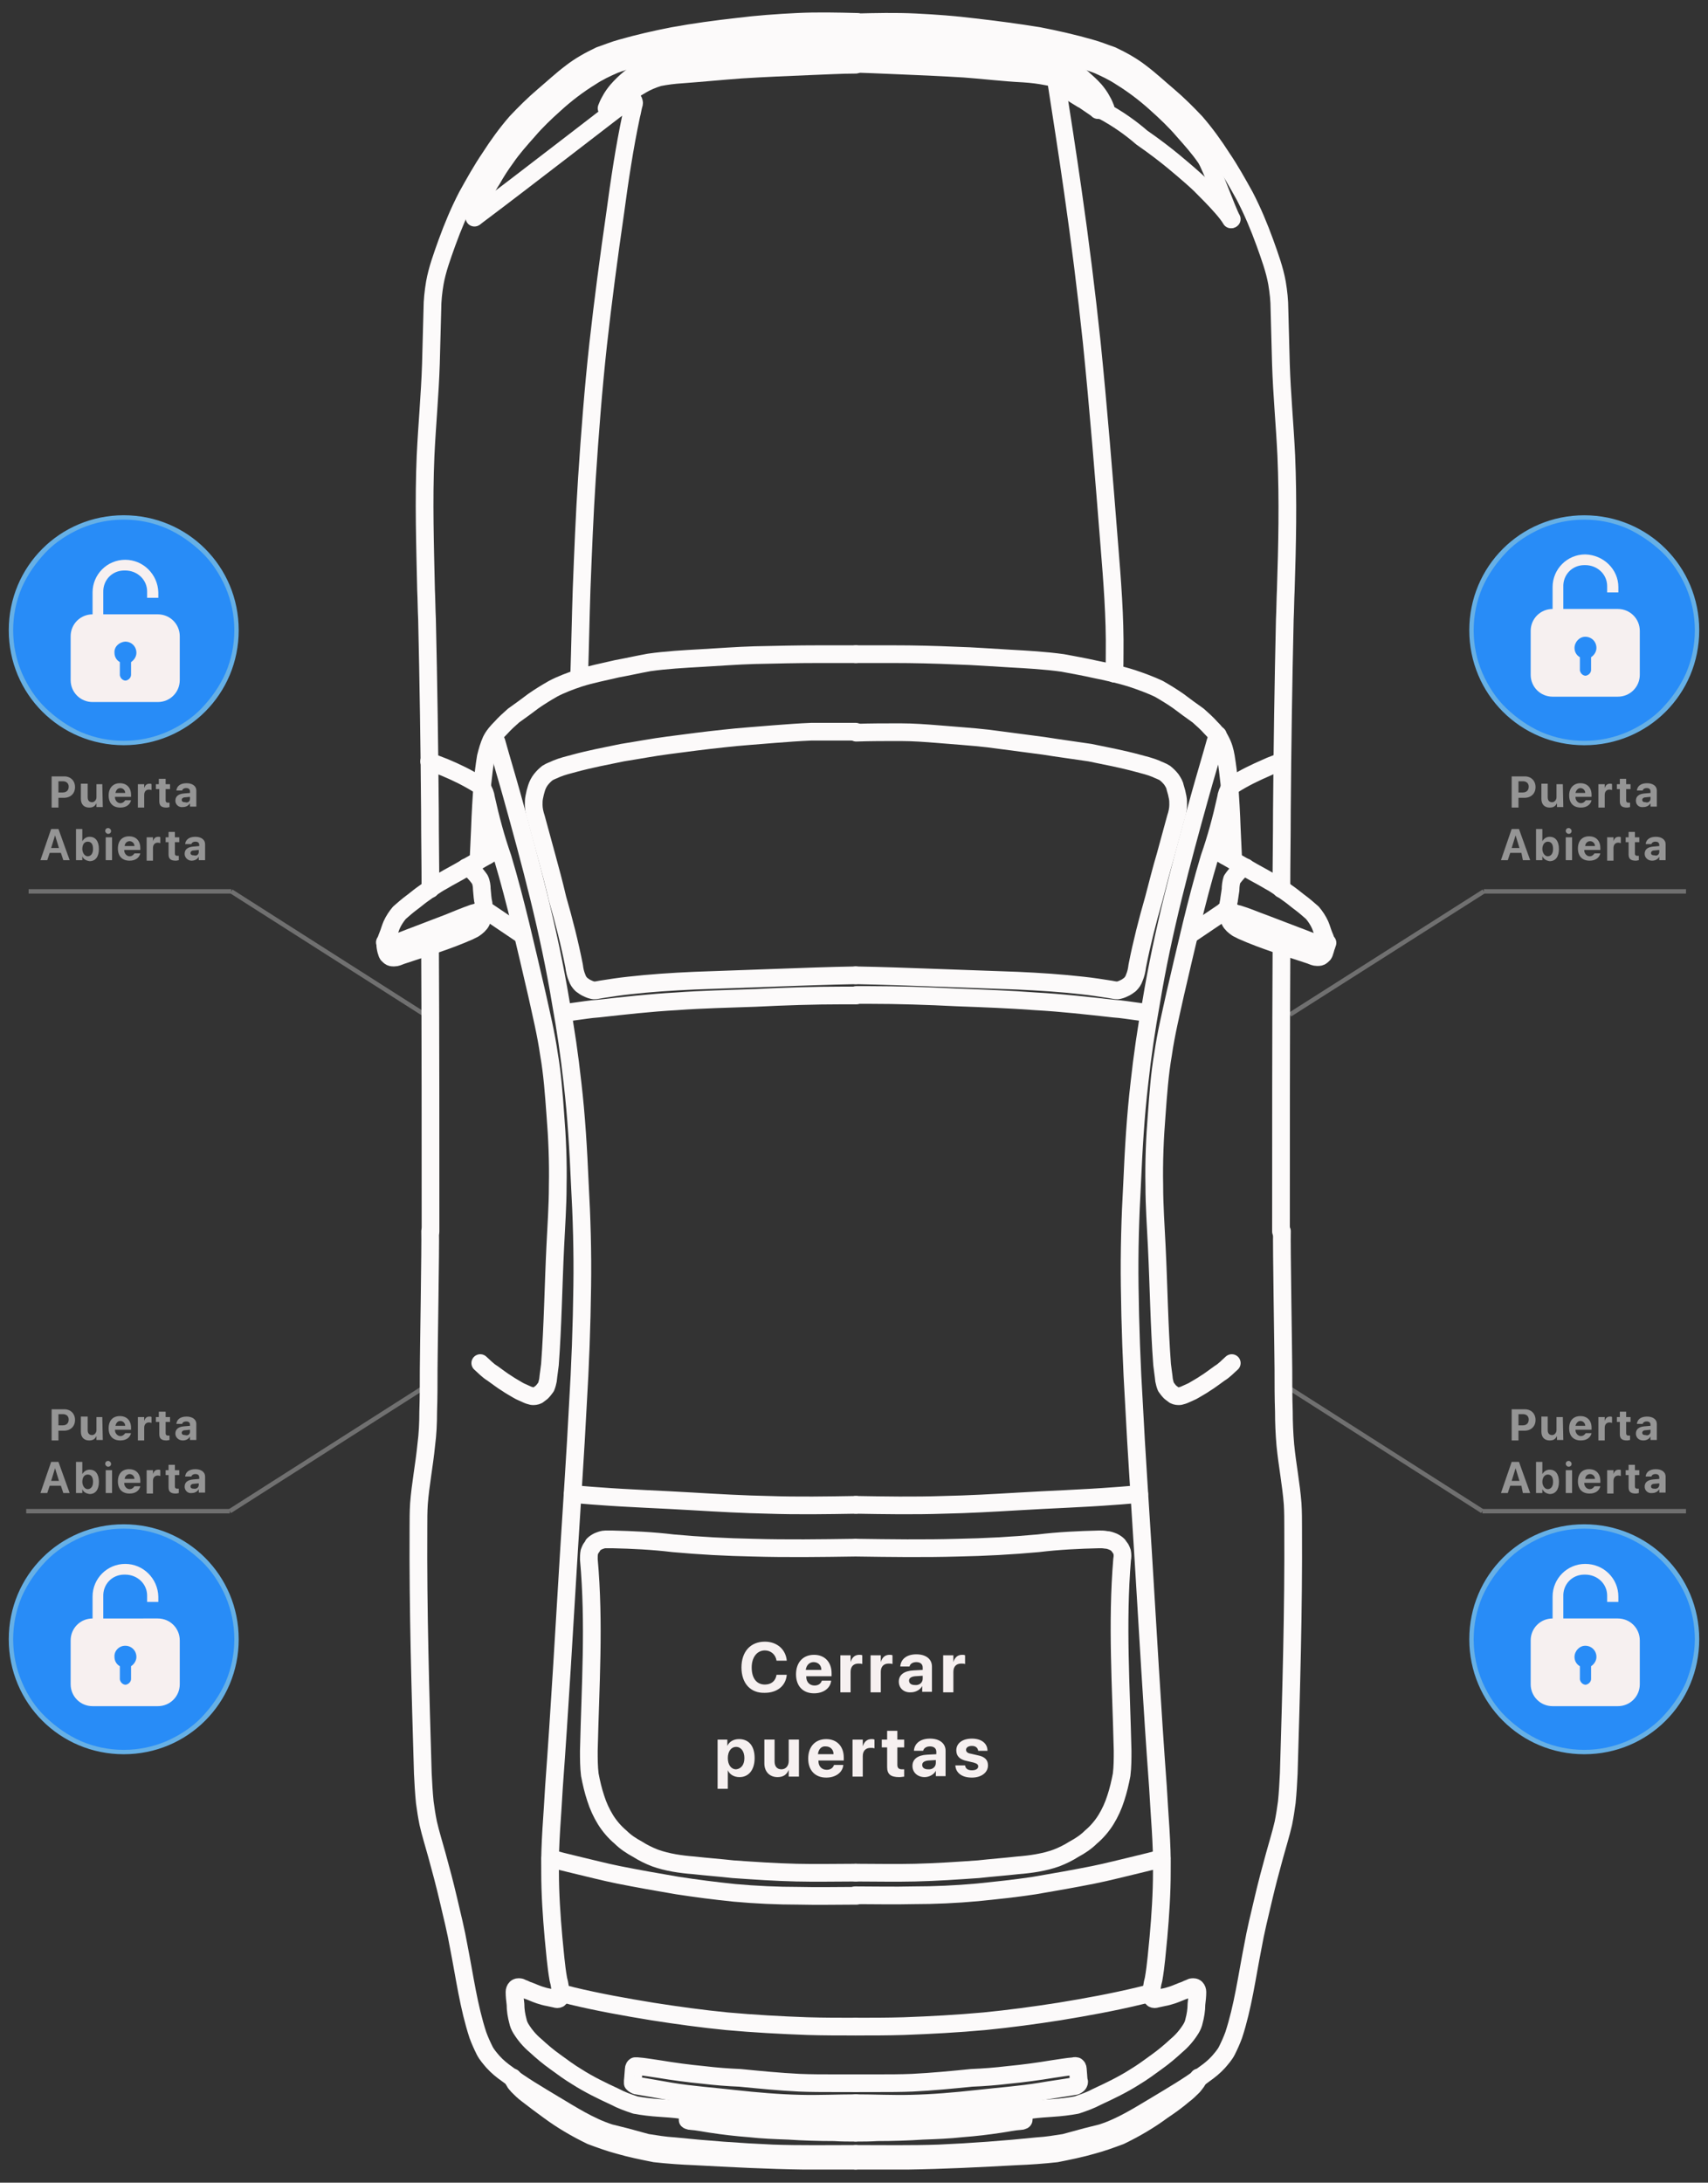 <?xml version="1.0" encoding="utf-8"?>
<!-- Generator: Adobe Illustrator 27.2.0, SVG Export Plug-In . SVG Version: 6.00 Build 0)  -->
<svg version="1.1" id="Capa_1" xmlns="http://www.w3.org/2000/svg" xmlns:xlink="http://www.w3.org/1999/xlink" x="0px" y="0px"
	 viewBox="0 0 350.6 448" style="enable-background:new 0 0 350.6 448;" xml:space="preserve">
<rect x="0" y="0" width="350.6" height="448" fill="#333333" stroke="none"/>
<style type="text/css">
	.st0{enable-background:new    ;}
	.st1{fill:#F6F0F0;}
	.st2{fill:none;stroke:#707070;stroke-width:0.908;}
	.st3{fill:none;stroke:#FCFAFA;stroke-width:3.634;stroke-linecap:round;stroke-linejoin:round;}
	.st4{fill:#959595;}
	.st5{fill:#288CF7;}
	.st6{fill:#66B0E6;}
	.st7{fill:#F7F0F0;}
</style>
<g id="Grupo_956" transform="translate(-9 -238.544)">
	<g id="Grupo_959">
		<g class="st0">
			<path class="st1" d="M161.2,580.8c0-3.3,1.9-5.3,4.8-5.3c2.5,0,4.3,1.6,4.5,3.9h-2.1c-0.2-1.3-1.2-2.1-2.4-2.1
				c-1.6,0-2.7,1.4-2.7,3.5c0,2.2,1,3.5,2.7,3.5c1.3,0,2.2-0.7,2.4-2h2.1c-0.2,2.3-2,3.7-4.5,3.7
				C163.1,586.1,161.2,584.1,161.2,580.8z"/>
			<path class="st1" d="M179.6,583.6c-0.2,1.5-1.6,2.5-3.5,2.5c-2.3,0-3.7-1.5-3.7-3.9c0-2.4,1.4-4,3.7-4c2.2,0,3.6,1.5,3.6,3.8v0.6
				h-5.2v0.1c0,1.1,0.7,1.8,1.7,1.8c0.8,0,1.3-0.4,1.5-1H179.6z M174.4,581.3h3.2c0-1-0.7-1.6-1.6-1.6
				C175.1,579.7,174.5,580.4,174.4,581.3z"/>
			<path class="st1" d="M181.6,578.3h2v1.4h0c0.3-1,0.9-1.5,1.8-1.5c0.2,0,0.4,0,0.6,0.1v1.8c-0.2-0.1-0.5-0.1-0.8-0.1
				c-1,0-1.6,0.6-1.6,1.7v4.2h-2.1V578.3z"/>
			<path class="st1" d="M187.8,578.3h2v1.4h0c0.3-1,0.9-1.5,1.8-1.5c0.2,0,0.4,0,0.6,0.1v1.8c-0.2-0.1-0.5-0.1-0.8-0.1
				c-1,0-1.6,0.6-1.6,1.7v4.2h-2.1V578.3z"/>
			<path class="st1" d="M193.5,583.7c0-1.4,1.1-2.2,3-2.3l1.9-0.1v-0.5c0-0.7-0.5-1.1-1.3-1.1c-0.8,0-1.3,0.4-1.4,0.9h-1.9
				c0.1-1.5,1.3-2.5,3.3-2.5c2,0,3.2,1,3.2,2.5v5.2h-2v-1.2h0c-0.4,0.8-1.4,1.3-2.3,1.3C194.6,586,193.5,585.1,193.5,583.7z
				 M198.4,583.1v-0.6l-1.6,0.1c-0.8,0.1-1.2,0.4-1.2,0.9c0,0.6,0.5,0.9,1.2,0.9C197.6,584.5,198.4,584,198.4,583.1z"/>
			<path class="st1" d="M202.7,578.3h2v1.4h0c0.3-1,0.9-1.5,1.8-1.5c0.2,0,0.4,0,0.6,0.1v1.8c-0.2-0.1-0.5-0.1-0.8-0.1
				c-1,0-1.6,0.6-1.6,1.7v4.2h-2.1V578.3z"/>
		</g>
		<g class="st0">
			<path class="st1" d="M163.9,599.4c0,2.4-1.2,3.9-3.1,3.9c-1.1,0-2-0.5-2.4-1.4h0v3.8h-2.1v-10.1h2v1.3h0c0.4-0.9,1.3-1.4,2.4-1.4
				C162.7,595.5,163.9,596.9,163.9,599.4z M161.8,599.4c0-1.4-0.7-2.3-1.7-2.3c-1,0-1.7,0.9-1.7,2.3c0,1.4,0.7,2.3,1.7,2.3
				C161.1,601.6,161.8,600.8,161.8,599.4z"/>
			<path class="st1" d="M172.9,603.2h-2v-1.4h0c-0.4,1-1.1,1.5-2.3,1.5c-1.6,0-2.7-1.1-2.7-2.8v-4.9h2.1v4.5c0,1,0.5,1.6,1.4,1.6
				c0.9,0,1.5-0.7,1.5-1.7v-4.4h2.1V603.2z"/>
			<path class="st1" d="M182.1,600.9c-0.2,1.5-1.6,2.5-3.5,2.5c-2.3,0-3.7-1.5-3.7-3.9c0-2.4,1.4-4,3.7-4c2.2,0,3.6,1.5,3.6,3.8v0.6
				h-5.2v0.1c0,1.1,0.7,1.8,1.7,1.8c0.8,0,1.3-0.4,1.5-1H182.1z M176.9,598.6h3.2c0-1-0.7-1.6-1.6-1.6
				C177.6,596.9,177,597.6,176.9,598.6z"/>
			<path class="st1" d="M184.1,595.6h2v1.4h0c0.3-1,0.9-1.5,1.8-1.5c0.2,0,0.4,0,0.6,0.1v1.8c-0.2-0.1-0.5-0.1-0.8-0.1
				c-1,0-1.6,0.6-1.6,1.7v4.2h-2.1V595.6z"/>
			<path class="st1" d="M193.2,593.8v1.8h1.4v1.6h-1.4v3.6c0,0.6,0.3,0.9,0.9,0.9c0.2,0,0.4,0,0.5,0v1.5c-0.2,0-0.6,0.1-1,0.1
				c-1.8,0-2.5-0.6-2.5-2.1v-4H190v-1.6h1.1v-1.8H193.2z"/>
			<path class="st1" d="M196.3,601c0-1.4,1.1-2.2,3-2.3l1.9-0.1v-0.5c0-0.7-0.5-1.1-1.3-1.1c-0.8,0-1.3,0.4-1.4,0.9h-1.9
				c0.1-1.5,1.3-2.5,3.3-2.5c2,0,3.2,1,3.2,2.5v5.2h-2V602h0c-0.4,0.8-1.4,1.3-2.3,1.3C197.4,603.3,196.3,602.4,196.3,601z
				 M201.1,600.4v-0.6l-1.6,0.1c-0.8,0.1-1.2,0.4-1.2,0.9c0,0.6,0.5,0.9,1.2,0.9C200.4,601.8,201.1,601.2,201.1,600.4z"/>
			<path class="st1" d="M208.5,595.4c2,0,3.2,1,3.2,2.5h-1.9c-0.1-0.6-0.5-1-1.3-1c-0.7,0-1.2,0.3-1.2,0.8c0,0.4,0.3,0.7,1,0.8
				l1.3,0.3c1.6,0.3,2.2,1,2.2,2.1c0,1.5-1.4,2.5-3.3,2.5c-2.1,0-3.3-1-3.4-2.5h2c0.1,0.7,0.6,1,1.4,1c0.8,0,1.3-0.3,1.3-0.8
				c0-0.4-0.3-0.6-1-0.8l-1.3-0.3c-1.5-0.3-2.2-1-2.2-2.2C205.3,596.4,206.5,595.4,208.5,595.4z"/>
		</g>
		<g id="Grupo_22" transform="translate(313.484 548.916)">
			<line id="Línea_5" class="st2" x1="-40.2" y1="-25.7" x2="-0.2" y2="-0.2"/>
			<line id="Línea_6" class="st2" x1="41.6" y1="-0.2" x2="-0.2" y2="-0.2"/>
		</g>
		<g id="Grupo_23" transform="translate(313.484 437.002)">
			<line id="Línea_5-2" class="st2" x1="-39.7" y1="9.8" x2="0.1" y2="-15.5"/>
			<line id="Línea_6-2" class="st2" x1="41.6" y1="-15.5" x2="0.1" y2="-15.5"/>
		</g>
		<g id="Grupo_21" transform="translate(27.979 548.916)">
			<line id="Línea_5-3" class="st2" x1="68.2" y1="-25.7" x2="28.2" y2="-0.2"/>
			<line id="Línea_6-3" class="st2" x1="-13.6" y1="-0.2" x2="28.2" y2="-0.2"/>
		</g>
		<g id="Grupo_17" transform="translate(28.477 437.002)">
			<line id="Línea_5-4" class="st2" x1="67.7" y1="9.8" x2="28" y2="-15.5"/>
			<line id="Línea_6-4" class="st2" x1="-13.6" y1="-15.5" x2="28" y2="-15.5"/>
		</g>
		<g id="Grupo_954">
			<g id="Mesa_de_trabajo_1carr" transform="translate(109 240.531)">
				<g id="SPLINE" transform="translate(106.442 464.407)">
					<path id="Trazado_7" class="st3" d="M-30.8-22.9c3.5,0,7.1,0,10.6,0c7.4-0.1,15-0.5,22.4-0.9c2.7-0.1,5.5-0.3,8.2-0.6
						c2.5-0.5,5-1,7.4-1.7c1.9-0.5,3.8-1.2,5.7-1.9c3.1-1.5,6-3.2,8.7-5.2c1.5-1,2.9-2,4.3-3.2c0.7-0.5,1.4-1.2,2-1.8
						c0.3-0.4,0.5-0.6,0.7-0.9c0.2-0.3,0.3-0.6,0.4-0.9"/>
				</g>
				<g id="SPLINE-2" transform="translate(106.442 273.314)">
					<path id="Trazado_8" class="st3" d="M-30.8,166.8c5.7,0,11.4,0.1,17.1-0.1c6.8-0.3,13.5-0.8,20.3-1.5c1.8-0.1,3.6-0.4,5.5-0.7
						c1.5-0.4,2.9-0.8,4.4-1.2c1.1-0.3,2.1-0.5,3.2-0.8c4.1-1.3,7.8-3.7,11.5-5.9c3.3-2,6.6-3.9,9.6-6.2c1-0.7,2-1.5,2.9-2.5
						c0.6-0.7,1.3-1.5,1.7-2.3c0.5-1,1-2.1,1.4-3.2c1.9-5.8,2.7-11.9,3.9-18c0.6-3.4,1.4-6.6,2.2-10c0.7-3,1.5-6,2.3-8.9
						c0.6-2.2,1.3-4.4,1.8-6.6c0.3-1.5,0.5-2.8,0.7-4.3c0.2-2,0.3-3.9,0.4-5.9c0.5-16.8,1-33.6,0.9-50.4c0-1.6,0-3.3-0.1-4.9
						c-0.3-4-1.1-8-1.5-12.1c-0.2-2.3-0.3-4.6-0.3-6.9C57,11.6,57,8.7,57,5.8c0-2.4-0.4-26.1-0.3-28.4"/>
				</g>
				<g id="SPLINE-3" transform="translate(106.442 445.48)">
					<path id="Trazado_9" class="st3" d="M-30.8-31.5c3.3,0,6.6,0,9.9-0.1c5.5-0.2,11-0.5,16.5-1c5.1-0.5,10.3-1.2,15.4-2
						c5.5-0.9,11-1.9,16.4-3.2c0.8-0.2,1.5-0.4,2.4-0.5"/>
				</g>
				<g id="SPLINE-4" transform="translate(106.442 414.925)">
					<path id="Trazado_10" class="st3" d="M32-35.5c-1.6,0.5-3.4,0.9-5,1.3c-3,0.7-6,1.5-9,2.1c-4,0.8-8,1.5-12.1,2.2
						C2-29.3-1.9-28.9-5.8-28.5c-4.4,0.4-8.8,0.6-13.2,0.6c-4,0.1-7.9,0-11.9,0"/>
				</g>
				<g id="SPLINE-5" transform="translate(106.442 462.099)">
					<path id="Trazado_11" class="st3" d="M-30.8-32.4c3.8,0,7.6,0.2,11.4,0.1c4.5-0.1,9.1-0.5,13.6-1c4.4-0.5,8.7-0.8,13-1.5
						c2.3-0.4,4.6-0.7,6.9-1.1c0.2,0,0.4-0.1,0.5-0.2c0.2-0.1,0.3-0.2,0.4-0.4c0.1-0.2,0.1-0.4,0-0.5c-0.1-0.8-0.1-1.5-0.2-2.4
						c0-0.1,0-0.2-0.1-0.3c0-0.2-0.1-0.2-0.2-0.3c-0.1,0-0.3-0.1-0.4,0c-1.5,0.1-3,0.4-4.5,0.6c-3,0.5-6,0.9-9.1,1.2
						c-2.5,0.3-5,0.5-7.5,0.6c-4,0.4-8.1,0.8-12.2,1c-2.4,0.1-4.8,0.1-7.2,0.1h-4.6"/>
				</g>
				<g id="SPLINE-6" transform="translate(106.442 471.859)">
					<path id="Trazado_12" class="st3" d="M-30.8-36.1c1.5,0,2.9,0,4.4-0.1c3.2,0,6.3-0.1,9.4-0.3c2.7-0.1,5.4-0.2,8.1-0.5
						c2.6-0.2,5.2-0.5,7.8-0.9c1.4-0.2,2.7-0.5,4.2-0.6c0.1,0,0.2,0,0.4-0.1c0.1,0,0.2-0.1,0.2-0.2c0-0.1,0-0.2,0-0.4
						c0-0.5-0.1-0.9-0.1-1.5c0-0.1,0-0.1,0-0.2c0-0.1-0.1-0.1-0.1-0.1c-0.1,0-0.2,0-0.3,0c-0.9,0.1-1.8,0.2-2.7,0.4
						c-1.8,0.3-3.6,0.5-5.5,0.7c-1.5,0.2-3,0.3-4.5,0.5c-2.5,0.2-4.9,0.5-7.4,0.5c-3,0.2-6.2,0.2-9.3,0.2c-1.5,0-3.1,0-4.6,0"/>
				</g>
				<g id="SPLINE-7" transform="translate(144.092 161.375)">
					<path id="Trazado_13" class="st3" d="M-34.2,269.9c0.5-0.1,1.2-0.2,1.7-0.2c1.5-0.2,3-0.3,4.5-0.4c1.6-0.1,3.3-0.3,4.9-0.6
						c1.5-0.5,2.9-1,4.2-1.7c2.6-1.2,5.3-2.5,7.8-4.1c1.5-0.9,3-2,4.5-3.1c1.4-1,2.7-2.1,4-3.3c1.2-1,2.2-2.2,3-3.5
						c0.3-0.5,0.5-1,0.6-1.5c0.3-1.1,0.5-2.3,0.5-3.5c0.1-0.8,0.2-1.7,0.2-2.5c0-0.3-0.1-0.6-0.3-0.8c-0.1-0.1-0.3-0.2-0.5-0.2
						c-0.3,0-0.5,0-0.7,0.2c-0.4,0.1-0.6,0.2-1,0.4c-0.9,0.3-1.7,0.7-2.6,1c-0.6,0.2-1.3,0.4-1.9,0.5c-0.5,0.1-0.9,0.2-1.4,0.3
						c-0.3,0.1-0.5,0.1-0.7,0c-0.1-0.1-0.2-0.2-0.3-0.3c-0.1-0.2-0.1-0.4-0.1-0.5c0.1-1.1,0.2-2.2,0.5-3.2c0.5-2.8,0.7-5.7,1-8.6
						c0.4-4.5,0.7-9,0.7-13.5c0.1-5.8-0.5-11.6-0.8-17.4c-1.2-16.3-2.1-32.4-3.1-48.7c-0.6-9.9-1.3-19.7-1.8-29.6
						c-0.5-8.2-0.8-16.4-0.9-24.5c-0.1-7,0.1-14,0.5-21.1c0.3-6.9,0.7-13.8,1.5-20.6c0.6-5.5,1.4-11,2.4-16.5
						C-5.4,27.8-1.6,13.7,2.3-0.3c1-3.6,2.1-7.2,3.1-10.8c0.2-0.5,0.3-0.9,0.5-1.4"/>
				</g>
				<g id="SPLINE-8" transform="translate(202.548 208.58)">
					<path id="Trazado_14" class="st3" d="M-39.6,42.2c0-19.5,0-39.2,0.1-58.8"/>
				</g>
				<g id="SPLINE-9" transform="translate(106.432 0)">
					<path id="Trazado_15" class="st3" d="M56.6,180.5c0-5.4,0.1-10.6,0.1-16c0.1-13.2,0.3-26.3,0.6-39.4c0.1-2,0.1-4,0.2-6
						c0.3-9.2,0.5-18.3,0.1-27.6c-0.3-6.3-0.9-12.5-1.1-18.8c-0.1-3.7-0.2-7.4-0.3-11.2c0-1.8-0.2-3.6-0.5-5.4
						c-0.5-2.8-1.5-5.5-2.5-8.3c-1.2-3.3-2.5-6.4-4.1-9.5c-1.5-2.7-3-5.4-4.7-7.9c-1.6-2.5-3.4-5-5.4-7.3c-1.8-1.9-3.6-3.7-5.6-5.4
						c-1.9-1.6-3.7-3.3-5.7-4.8c-1.8-1.4-3.8-2.5-5.9-3.5c-1.5-0.5-2.9-1.1-4.4-1.5c-3.5-1-7-1.8-10.6-2.5C2.5,4.7-2,4.1-6.4,3.6
						c-4-0.5-8-0.8-12.1-1s-8.2-0.1-12.3,0"/>
				</g>
				<g id="SPLINE-10" transform="translate(106.442 3.188)">
					<path id="Trazado_16" class="st3" d="M-30.8,2.2c6.5,0,13,0.4,19.5,0.8c4.5,0.3,9.1,0.6,13.5,1.3c3.1,0.5,6.2,1.1,9.3,1.8
						c2.5,0.5,4.9,1.1,7.3,2c1.6,0.7,3.3,1.5,4.8,2.5c2.6,1.6,5.1,3.5,7.4,5.6c1.9,1.7,3.8,3.5,5.5,5.5c1.6,1.8,3.2,3.6,4.5,5.5
						c1.1,1.5,4.5,11.1,5.4,12.6"/>
				</g>
				<g id="SPLINE-11" transform="translate(106.442 5.406)">
					<path id="Trazado_17" class="st3" d="M-30.8,2c5.6,0,11.3-0.1,16.8,0.3C-12,2.4-10,2.6-8.1,2.6C-5.2,2.8-2.3,3,0.6,3.3
						c3.6,0.3,7.2,1,10.5,2.3c0.5,0.2,1,0.5,1.5,0.8c0.5,0.3,0.8,0.6,1.1,1.1"/>
				</g>
				<g id="SPLINE-12" transform="translate(106.442 6.837)">
					<path id="Trazado_18" class="st3" d="M-30.8,1.9c4.5,0,9.2,0.1,13.7,0.3c3.6,0.2,7.3,0.4,10.9,0.5C-3.5,2.9-0.9,3,1.7,3.2
						C4,3.5,6.4,3.9,8.8,4.3c1.2,0.2,2.4,0.5,3.5,0.8c1.2,0.5,2.4,1.3,3.4,2.1c0.9,0.8,1.8,1.6,2.6,2.5c0.5,0.6,1.1,1.4,1.5,2.2
						c0.3,0.5,0.5,1,0.7,1.5"/>
				</g>
				<g id="SPLINE-13" transform="translate(161.082 19.55)">
					<path id="Trazado_19" class="st3" d="M-35.8,0.7c0.5,0.2,0.8,0.5,1.3,0.6c2.8,1.5,5.5,3.4,7.8,5.4c2.6,1.8,4.8,3.5,6.5,4.9
						c2.9,2.4,4.9,4.2,5.5,4.8c1.5,1.5,3,3,4.4,4.6c0.8,0.9,1.5,1.8,1.9,2.5"/>
				</g>
				<g id="SPLINE-14" transform="translate(105.065 9.507)">
					<path id="Trazado_20" class="st3" d="M-30.6,1.6c3,0,6.1,0.2,9.1,0.3c4.8,0.2,9.6,0.4,14.4,0.7C-3,2.9,1,3.4,5.1,3.6
						c1.6,0.1,3.2,0.3,4.7,0.6c1.3,0.2,2.5,0.7,3.5,1.5c2.3,2,5.7,4.6,2,1.3c-2.1-1.9-6-2.8,1.8,1.9c0.6,0.4-1.1-1.1-0.5-0.5
						c0.4,0.5,3.4,2.3,3.7,2.7"/>
				</g>
				<g id="SPLINE-15" transform="translate(106.437 342.876)">
					<path id="Trazado_21" class="st3" d="M-30.8,39.5c4,0,8.1,0.1,12.2,0c4.4-0.1,8.7-0.4,13-0.7c2.7-0.3,5.4-0.5,8.1-0.8
						c2.6-0.2,5.4-0.6,7.9-1.5c1.3-0.5,2.5-1.1,3.6-1.8c1.3-0.7,2.5-1.5,3.5-2.5c1.2-1,2.3-2.3,3.1-3.6s1.5-2.8,2-4.4
						c0.5-1.5,0.9-3.2,1.2-4.8c0.2-1.6,0.2-3.3,0.2-4.9c-0.3-13.2-1.2-26.1-0.1-39.3c0.1-0.5,0.1-1,0-1.5c-0.1-0.3-0.2-0.5-0.3-0.7
						c-0.2-0.3-0.4-0.5-0.5-0.7c-0.3-0.3-0.6-0.5-1-0.7c-0.5-0.2-1-0.4-1.5-0.4c-0.5-0.1-0.9-0.1-1.4-0.1c-4.2,0.1-8.4,0.3-12.5,0.8
						c-5.5,0.5-11,0.8-16.4,0.9c-7.1,0.2-14,0.1-21,0"/>
				</g>
				<g id="SPLINE-16" transform="translate(106.447 332.687)">
					<path id="Trazado_22" class="st3" d="M27.4-28c-1.7,0.1-3.5,0.3-5.2,0.4c-6.5,0.5-13.1,0.7-19.6,1.1
						c-5.1,0.3-10.3,0.6-15.4,0.7c-6,0.2-12,0.1-18,0"/>
				</g>
				<g id="SPLINE-17" transform="translate(106.442 219.837)">
					<path id="Trazado_23" class="st3" d="M29.3-13.9c-0.7-0.1-1.5-0.2-2.2-0.3c-1.6-0.2-3.3-0.5-4.9-0.6
						c-5.4-0.6-10.7-1.2-16.1-1.5C0.8-16.7-4.7-16.9-10-17.1c-6-0.3-12-0.5-18-0.5h-2.7"/>
				</g>
				<g id="SPLINE-18" transform="translate(106.442 160.596)">
					<path id="Trazado_24" class="st3" d="M-30.8,37.6c5.5,0.1,11,0.3,16.4,0.5c5.5,0.2,11.1,0.4,16.7,0.6c4.5,0.2,9.1,0.5,13.5,1
						c1.9,0.2,3.8,0.5,5.7,0.8c0.5,0.1,1,0.2,1.5,0.2c0.5-0.1,0.8-0.2,1.2-0.4c0.5-0.2,0.9-0.5,1.3-0.8c0.4-0.4,0.7-0.8,0.9-1.4
						c0.3-0.7,0.5-1.5,0.6-2.4c0.9-4.6,2.1-9.3,3.4-13.8c0.8-3,1.5-5.9,2.4-8.9c0.7-2.5,1.4-5.2,2.1-7.7c0.3-0.9,0.5-1.8,0.5-2.7
						c0-0.5,0-1-0.1-1.5c-0.1-0.6-0.3-1.4-0.5-2C34.7-1.5,34.4-2,34-2.6c-0.4-0.5-0.8-0.9-1.3-1.3c-0.6-0.4-1.3-0.6-1.9-0.9
						c-1.2-0.5-2.5-0.8-3.6-1.1c-3.3-0.9-6.5-1.5-9.9-2.2C14-8.6,10.9-9,7.8-9.5c-3.8-0.5-7.6-1-11.4-1.5c-3.5-0.4-6.9-0.6-10.3-0.9
						c-2.5-0.2-5.1-0.4-7.7-0.4c-3.1,0-6.1,0-9.1,0.1"/>
				</g>
				<g id="SPLINE-19" transform="translate(106.447 142.883)">
					<path id="Trazado_25" class="st3" d="M46.7,31.7c-0.1-2.2-0.2-4.4-0.3-6.5c-0.1-3.1-0.3-6.2-0.5-9.3c-0.2-1.8-0.4-3.6-0.7-5.4
						c-0.2-1.2-0.5-2.3-1.1-3.4c-0.5-1-1.2-1.8-2-2.6c-0.8-0.9-1.7-1.7-2.6-2.5C38.1,1,36.7,0,35.4-1c-1.3-0.9-2.6-1.7-4-2.5
						C29.7-4.3,27.8-5,26-5.6c-2.5-0.8-5.2-1.4-7.7-1.9c-2.2-0.5-4.5-0.9-6.6-1.3C8.1-9.3,4.5-9.5,0.9-9.7c-3.6-0.2-7.4-0.5-11-0.6
						c-4.5-0.2-8.7-0.3-13-0.3c-2.6,0-5.2,0-7.7,0"/>
				</g>
				<g id="SPLINE-20" transform="translate(174.044 167.39)">
					<path id="Trazado_26" class="st3" d="M-21.2,110.4c-0.8,0.7-1.5,1.5-2.5,2.1c-1,0.7-2,1.5-3,2.1c-0.7,0.5-1.5,0.9-2.3,1.4
						c-0.5,0.3-1.1,0.5-1.7,0.8c-0.4,0.2-0.8,0.3-1.2,0.4c-0.4,0-0.7,0-1.1-0.2c-0.3-0.2-0.5-0.4-0.8-0.6c-0.4-0.4-0.6-0.7-0.9-1.1
						c-0.2-0.5-0.3-0.9-0.4-1.4c-0.1-1.1-0.3-2.2-0.4-3.2c-0.6-8-0.7-16.2-1.1-24.3c-0.2-4.2-0.5-8.3-0.5-12.4
						c-0.1-4.9,0.1-9.8,0.5-14.7c0.3-4.1,0.6-8.3,1.3-12.3c0.6-4.2,1.6-8.3,2.5-12.4c2.2-9.4,4.3-18.9,7-27.9
						c1.4-4,2.5-8.1,3.4-12.2c0.1-0.8,0.4-1.6,0.9-2.3c0.2-0.2,0.5-0.4,0.6-0.5c2.2-1.4,4.5-2.5,6.8-3.5c1-0.5,2.1-0.8,3.1-1.3"/>
				</g>
				<g id="SPLINE-21" transform="translate(151.501 12.785)">
					<path id="Trazado_27" class="st3" d="M-22.8,123.5c0.1-1.4,0.1-2.8,0.1-4.2c0.1-7.4-0.5-14.9-1.1-22.3
						c-1.1-13.9-2.2-27.7-3.6-41.5c-1.1-10.4-2.4-20.8-3.9-31.2c-1.1-7.7-2.3-15.4-3.5-23.1"/>
				</g>
				<g id="SPLINE-22" transform="translate(188.763 181.464)">
					<path id="Trazado_28" class="st3" d="M-38.3-14.1c0.3,0.7,0.5,1.5,0.6,2.4c0.2,1.3,0.3,2.6,0.4,3.9l0,0"/>
				</g>
				<g id="LINE" transform="translate(181.842 200.402)">
					<line id="Línea_3" class="st3" x1="-37.7" y1="-10.5" x2="-29.7" y2="-15.9"/>
				</g>
				<g id="SPLINE-23" transform="translate(188.685 187.763)">
					<path id="Trazado_29" class="st3" d="M-38.3-14.7c1.9,1.1,3.7,2.1,5.6,3.2c1.5,0.9,3.1,1.7,4.6,2.6c1.5,0.8,2.8,1.8,4.2,2.8
						c0.7,0.5,1.5,1.2,2.2,1.7c0.8,0.6,1.6,1.3,2.4,2c0.6,0.7,1.2,1.6,1.6,2.5c0.3,0.7,0.5,1.5,0.8,2.2c0.3,0.6,0.5,1.4,0.5,2.1
						c-0.2,0.4-0.2,0.8-0.4,1.2c0,0.2-0.1,0.3-0.2,0.5c-0.2,0.2-0.4,0.4-0.6,0.5c-0.2,0.1-0.5,0.1-0.7,0.1c-0.5,0-0.9-0.2-1.4-0.4
						c-4.8-1.6-9.5-3-14-5c-0.4-0.2-0.6-0.3-1-0.5c-0.6-0.4-1.2-0.9-1.5-1.5c-0.2-0.4-0.2-0.7-0.4-1.1s-0.4-0.7-0.6-1.1"/>
				</g>
				<g id="SPLINE-24" transform="translate(190.595 191.035)">
					<path id="Trazado_30" class="st3" d="M-34.9-15c-0.2,0-0.5,0.1-0.6,0.2c-0.3,0.1-0.5,0.3-0.7,0.5c-0.5,0.5-1.1,1.2-1.5,1.8
						c-0.2,0.6-0.3,1.4-0.3,2.1c-0.1,0.6-0.2,1.4-0.3,2c0,0.2-0.1,0.5-0.1,0.6c-0.1,0.5-0.1,0.8,0,1.3c0.1,0.2,0.3,0.4,0.5,0.5
						c0.5,0.3,0.9,0.5,1.5,0.6c1.7,0.5,3.5,1.3,5.2,1.9c2.3,0.9,4.5,1.7,6.8,2.6c1.4,0.5,2.7,1.1,4.1,1.5c0.3,0.1,0.5,0.2,0.8,0.3
						c0.2,0,0.4,0.1,0.5,0.1c0.2,0,0.3,0,0.5-0.1s0.3-0.2,0.4-0.4"/>
				</g>
				<g id="SPLINE-25" transform="translate(28.833 464.407)">
					<path id="Trazado_31" class="st3" d="M46.8-22.9c-3.5,0-7.1,0-10.6,0c-7.4-0.1-15-0.5-22.4-0.9c-2.7-0.1-5.5-0.3-8.2-0.6
						c-2.5-0.5-5-1-7.4-1.7c-1.9-0.5-3.8-1.2-5.7-1.9c-3.1-1.5-6-3.2-8.7-5.2c-1.5-1.1-3-2.2-4.4-3.3c-0.7-0.5-1.4-1.2-2-1.8
						c-0.2-0.3-0.5-0.5-0.6-0.8c-0.2-0.3-0.3-0.5-0.4-0.9"/>
				</g>
				<g id="SPLINE-26" transform="translate(7.894 273.314)">
					<path id="Trazado_32" class="st3" d="M67.8,166.8c-5.7,0-11.4,0.1-17.1-0.1c-6.8-0.3-13.5-0.8-20.3-1.5
						c-1.8-0.1-3.6-0.4-5.5-0.7c-1.5-0.4-2.9-0.8-4.4-1.2c-1.1-0.3-2.1-0.5-3.2-0.8c-4.1-1.3-7.8-3.7-11.5-5.9
						c-3.3-2-6.6-3.9-9.6-6.2c-1-0.7-2-1.5-2.9-2.5c-0.6-0.7-1.3-1.5-1.7-2.3c-0.5-1-1-2.1-1.4-3.2c-1.9-5.8-2.7-11.9-3.9-18
						c-0.6-3.4-1.4-6.6-2.2-10c-0.7-3-1.5-6-2.3-8.9c-0.6-2.2-1.3-4.4-1.8-6.6c-0.3-1.5-0.5-2.8-0.7-4.3c-0.2-2-0.3-3.9-0.4-5.9
						c-0.5-16.8-1-33.6-0.9-50.4c0-1.6,0-3.3,0.1-4.9c0.3-4,1.1-8,1.5-12.1c0.3-2.3,0.4-4.5,0.4-6.8c0.1-2.9,0.1-5.8,0.1-8.7
						c0-2.4,0.4-26.1,0.3-28.4"/>
				</g>
				<g id="SPLINE-27" transform="translate(39.723 445.48)">
					<path id="Trazado_33" class="st3" d="M35.9-31.5c-3.3,0-6.6,0-9.9-0.1c-5.5-0.2-11-0.5-16.5-1c-5.1-0.5-10.2-1.2-15.3-2
						c-5.5-0.9-11.1-1.9-16.5-3.2c-0.7-0.2-1.5-0.4-2.4-0.5"/>
				</g>
				<g id="SPLINE-28" transform="translate(37.352 414.925)">
					<path id="Trazado_34" class="st3" d="M-24.4-35.5c1.6,0.5,3.4,0.9,5,1.3c3,0.7,6,1.5,9,2.1c4,0.8,8,1.5,12.1,2.2
						c3.9,0.6,7.8,1.1,11.7,1.5c4.4,0.4,8.8,0.6,13.2,0.6c4,0.1,7.9,0,11.9,0"/>
				</g>
				<g id="SPLINE-29" transform="translate(55.892 462.099)">
					<path id="Trazado_35" class="st3" d="M19.8-32.4c-3.8,0-7.6,0.2-11.4,0.1c-4.5-0.1-9.1-0.5-13.6-1c-4.4-0.5-8.7-0.8-13-1.5
						c-2.3-0.4-4.5-0.8-6.9-1.2c-0.2,0-0.4-0.1-0.5-0.2c-0.1,0-0.3-0.2-0.4-0.3c0-0.2,0-0.4,0-0.5c0.1-0.8,0.1-1.5,0.2-2.4
						c0-0.1,0-0.2,0.1-0.3c0-0.2,0.1-0.2,0.2-0.3c0.2,0,0.3,0,0.4,0c1.5,0.1,3,0.4,4.5,0.6c3,0.5,6,0.9,9.1,1.2
						c2.5,0.3,5,0.5,7.5,0.6c4.1,0.4,8.1,0.8,12.2,1c2.4,0.1,4.8,0.1,7.2,0.1h4.6"/>
				</g>
				<g id="SPLINE-30" transform="translate(68.558 471.859)">
					<path id="Trazado_36" class="st3" d="M7.1-36.1c-1.5,0-2.9,0-4.4-0.1c-3.2,0-6.3-0.1-9.4-0.3c-2.7-0.1-5.4-0.2-8.1-0.5
						c-2.6-0.2-5.2-0.5-7.8-0.9c-1.4-0.2-2.7-0.5-4.2-0.6c-0.1,0-0.2,0-0.4-0.1c0,0-0.1,0-0.2-0.1c0-0.2,0-0.3,0-0.4
						c0-0.5,0.1-0.9,0.1-1.5c0-0.1,0-0.1,0-0.2c0.1,0,0.2-0.1,0.2-0.1c0.1,0,0.2,0,0.3,0c0.9,0.1,1.8,0.2,2.7,0.4
						c1.8,0.3,3.6,0.5,5.5,0.7c1.5,0.2,3,0.3,4.5,0.5c2.5,0.2,4.9,0.5,7.4,0.5c3.1,0.2,6.2,0.1,9.3,0.2c1.5,0,3.1,0,4.6,0"/>
				</g>
				<g id="SPLINE-31" transform="translate(24.713 161.375)">
					<path id="Trazado_37" class="st3" d="M16.8,269.9c-0.5-0.1-1.2-0.2-1.7-0.2c-1.5-0.2-3-0.3-4.5-0.4c-1.6-0.1-3.3-0.3-4.9-0.6
						c-1.5-0.5-2.9-1-4.2-1.7c-2.6-1.2-5.3-2.5-7.8-4.1c-1.5-0.9-3-2-4.5-3.1c-1.4-1-2.7-2.1-4-3.3c-1.2-1-2.2-2.2-3-3.5
						c-0.3-0.5-0.5-1-0.6-1.5c-0.3-1.1-0.5-2.3-0.5-3.5c-0.1-0.8-0.2-1.7-0.2-2.5c0-0.3,0.1-0.6,0.3-0.8c0.1-0.1,0.3-0.2,0.5-0.2
						c0.3,0,0.5,0,0.7,0.2c0.4,0.1,0.6,0.2,1,0.4c0.9,0.3,1.7,0.7,2.6,1c0.6,0.2,1.3,0.4,1.9,0.5c0.5,0.1,0.9,0.2,1.4,0.3
						c0.3,0.1,0.5,0.1,0.7,0c0.1-0.1,0.2-0.2,0.3-0.3c0.1-0.2,0.1-0.4,0.1-0.5c-0.1-1.1-0.2-2.2-0.5-3.2c-0.5-2.8-0.7-5.7-1-8.6
						c-0.4-4.5-0.7-9-0.7-13.5c-0.1-5.8,0.5-11.6,0.8-17.4c1.2-16.3,2.1-32.4,3.1-48.7c0.6-9.9,1.3-19.7,1.8-29.6
						c0.5-8.2,0.8-16.4,0.9-24.5c0.1-7-0.1-14-0.5-21.1c-0.3-6.9-0.7-13.8-1.5-20.6c-0.6-5.5-1.4-11-2.4-16.5
						C-12,27.8-15.8,13.7-19.7-0.3c-1-3.6-2.1-7.2-3.1-10.8c-0.2-0.3-0.3-0.7-0.5-1.2"/>
				</g>
				<g id="SPLINE-32" transform="translate(10.273 208.58)">
					<path id="Trazado_38" class="st3" d="M-21.9,42.2c0-19.5,0-39.2-0.1-58.8"/>
				</g>
				<g id="SPLINE-33" transform="translate(8.954 0)">
					<path id="Trazado_39" class="st3" d="M-20.6,180.5c0-5.4-0.1-10.6-0.1-16c-0.1-13.2-0.3-26.3-0.6-39.4c-0.1-2-0.1-4-0.2-6
						c-0.2-9.2-0.5-18.3-0.1-27.5c0.3-6.4,0.9-12.6,1.1-18.9c0.1-3.7,0.2-7.4,0.3-11.2c0-1.8,0.2-3.6,0.5-5.4
						c0.5-2.8,1.5-5.5,2.5-8.3c1.2-3.3,2.5-6.4,4.1-9.5c1.5-2.7,3-5.4,4.7-7.9c1.6-2.5,3.4-5,5.4-7.3c1.8-1.9,3.6-3.7,5.6-5.4
						c1.9-1.6,3.7-3.3,5.7-4.8c1.8-1.4,3.8-2.5,5.9-3.5c1.5-0.5,2.9-1.1,4.4-1.5c3.5-1,7-1.8,10.6-2.5c4.4-0.8,8.8-1.4,13.3-1.9
						c4-0.5,8.1-0.8,12.2-1s8.2-0.1,12.3,0"/>
				</g>
				<g id="SPLINE-34" transform="translate(20.179 3.188)">
					<path id="Trazado_40" class="st3" d="M55.5,2.2C49,2.2,42.6,2.6,36,3c-4.5,0.3-9.1,0.6-13.5,1.3c-3.1,0.5-6.2,1.1-9.3,1.8
						c-2.5,0.5-4.9,1.1-7.3,2c-1.6,0.7-3.3,1.5-4.8,2.5c-2.6,1.6-5.1,3.5-7.4,5.6c-1.9,1.7-3.8,3.5-5.5,5.5
						c-1.6,1.8-3.2,3.6-4.5,5.5c-1.1,1.5-2,2.9-2.9,4.5c-1,1.5-1.8,3.2-2.5,4.8c-0.4,0.9-0.7,1.9-1,2.9"/>
				</g>
				<g id="SPLINE-35" transform="translate(57.452 5.406)">
					<path id="Trazado_41" class="st3" d="M18.2,2C12.6,2,7,1.9,1.4,2.3c-1.9,0.1-3.9,0.3-5.8,0.4c-2.9,0.2-5.8,0.4-8.7,0.6
						c-3.7,0.3-7.3,1.1-10.6,2.4c-0.5,0.2-1.1,0.5-1.5,0.7c-0.4,0.3-0.7,0.6-1,1.1"/>
				</g>
				<g id="SPLINE-36" transform="translate(50.111 6.837)">
					<path id="Trazado_42" class="st3" d="M25.5,1.9C21,1.9,16.4,2,11.8,2.2C8.2,2.3,4.6,2.5,0.9,2.7C-1.7,2.9-4.3,3-6.9,3.2
						c-2.4,0.3-4.7,0.6-7.1,1.1c-1.2,0.2-2.4,0.5-3.5,0.8c-1.1,0.5-2.3,1.3-3.3,2.1c-1,0.8-1.8,1.6-2.6,2.5
						c-0.5,0.6-1.1,1.4-1.5,2.2c-0.3,0.5-0.5,1-0.7,1.5"/>
				</g>
				<g id="SPLINE-37" transform="translate(50.556 9.696)">
					<path id="Trazado_43" class="st3" d="M25.1,1.6c-3,0-6.1,0.2-9.1,0.3C11.2,2.1,6.3,2.3,1.6,2.6c-4.1,0.3-8.1,0.7-12.2,1
						c-1.6,0.1-3.2,0.3-4.7,0.6c-1.3,0.4-2.5,0.9-3.5,1.5c-0.7,0.4-1.4,0.8-2,1.3c-0.6,0.6-1.3,1.3-1.8,1.9c-0.5,0.6-1.5,1.3-2,1.8
						c-0.4,0.5-0.6,0.5-1,1"/>
				</g>
				<g id="SPLINE-38" transform="translate(46.171 342.876)">
					<path id="Trazado_44" class="st3" d="M29.5,39.5c-4,0-8.1,0.1-12.2,0c-4.4-0.1-8.7-0.4-13-0.7c-2.7-0.3-5.4-0.5-8.1-0.8
						c-2.6-0.2-5.4-0.6-7.9-1.5c-1.3-0.5-2.5-1.1-3.6-1.8c-1.3-0.7-2.5-1.5-3.5-2.5c-1.2-1-2.3-2.3-3.1-3.6s-1.5-2.8-2-4.4
						c-0.5-1.5-0.9-3.2-1.2-4.8c-0.2-1.6-0.2-3.3-0.2-4.9c0.3-13.2,1.2-26.1,0-39.3c0-0.5,0-1,0.1-1.5c0.1-0.3,0.2-0.5,0.3-0.7
						c0.2-0.3,0.4-0.5,0.5-0.8c0.3-0.3,0.6-0.5,1-0.7c0.5-0.2,1-0.4,1.5-0.4c0.5,0,0.9,0,1.4,0c4.2,0.1,8.4,0.3,12.5,0.8
						c5.5,0.5,11,0.8,16.4,0.9c7,0.2,13.9,0.1,20.9,0"/>
				</g>
				<g id="SPLINE-39" transform="translate(42.456 332.687)">
					<path id="Trazado_45" class="st3" d="M-24.9-28c1.7,0.1,3.5,0.3,5.2,0.4c6.5,0.5,13.1,0.7,19.6,1.1c5.1,0.3,10.3,0.6,15.4,0.7
						c6,0.2,12,0.1,18,0"/>
				</g>
				<g id="SPLINE-40" transform="translate(40.357 219.837)">
					<path id="Trazado_46" class="st3" d="M-24.7-13.9c0.7-0.1,1.5-0.2,2.2-0.3c1.6-0.2,3.3-0.5,4.9-0.6c5.4-0.6,10.7-1.2,16.1-1.5
						c5.4-0.4,10.8-0.5,16.2-0.7c6-0.3,12-0.5,18-0.5h2.7"/>
				</g>
				<g id="SPLINE-41" transform="translate(33.452 160.596)">
					<path id="Trazado_47" class="st3" d="M42.2,37.6c-5.5,0.1-11,0.3-16.4,0.5c-5.5,0.2-11.1,0.4-16.7,0.6c-4.5,0.2-9.1,0.5-13.5,1
						c-1.9,0.2-3.8,0.5-5.7,0.8c-0.5,0.1-1,0.2-1.5,0.2c-0.5-0.1-0.8-0.2-1.2-0.4c-0.5-0.2-0.9-0.5-1.3-0.8
						c-0.4-0.4-0.7-0.8-0.9-1.4c-0.3-0.7-0.5-1.5-0.6-2.4c-0.9-4.6-2.1-9.3-3.4-13.8c-0.7-3-1.5-6-2.3-8.9c-0.7-2.5-1.4-5.2-2.1-7.7
						c-0.3-0.9-0.5-1.8-0.5-2.7c0-0.5,0-1,0.1-1.5c0.1-0.6,0.3-1.4,0.5-2c0.2-0.6,0.5-1.2,0.9-1.7c0.4-0.5,0.8-0.9,1.3-1.3
						c0.6-0.4,1.3-0.6,1.9-0.9c1.2-0.5,2.5-0.8,3.6-1.1c3.3-0.9,6.5-1.5,9.9-2.2c3.2-0.5,6.3-1.1,9.4-1.5c3.8-0.5,7.6-1,11.4-1.4
						c3.5-0.4,6.9-0.6,10.3-0.9c2.6-0.2,5.2-0.4,7.7-0.5c3.1,0,6.1,0,9.1,0"/>
				</g>
				<g id="SPLINE-42" transform="translate(21.121 142.883)">
					<path id="Trazado_48" class="st3" d="M-22.9,31.7c0.1-2.2,0.2-4.4,0.3-6.5c0.1-3.1,0.3-6.2,0.5-9.3c0.2-1.8,0.4-3.6,0.7-5.4
						c0.3-1.2,0.6-2.3,1.1-3.4c0.5-1,1.2-1.8,2-2.6c0.8-0.9,1.7-1.7,2.6-2.5C-14.3,1-12.9,0-11.6-1c1.3-0.9,2.6-1.7,4-2.5
						C-5.9-4.4-4-5.1-2.2-5.7C0.3-6.5,3-7,5.5-7.6C7.7-8,9.9-8.5,12.1-8.9c3.5-0.5,7.2-0.7,10.7-0.9c3.6-0.2,7.4-0.5,11-0.6
						c4.5-0.1,8.7-0.2,13.1-0.2c2.5,0,5.1,0,7.7,0"/>
				</g>
				<g id="SPLINE-43" transform="translate(9.985 167.39)">
					<path id="Trazado_49" class="st3" d="M-11.4,110.4c0.8,0.7,1.5,1.5,2.5,2.1c1,0.7,2,1.5,3,2.1c0.7,0.5,1.5,0.9,2.3,1.4
						c0.5,0.3,1.1,0.5,1.7,0.8c0.4,0.2,0.8,0.3,1.2,0.4c0.4,0,0.7,0,1.1-0.2c0.3-0.2,0.5-0.4,0.8-0.6c0.4-0.4,0.6-0.7,0.9-1.1
						c0.2-0.5,0.3-0.9,0.4-1.4c0.1-1.1,0.3-2.2,0.4-3.2c0.6-8,0.7-16.2,1.1-24.3c0.2-4.2,0.5-8.3,0.5-12.4c0.1-4.9-0.1-9.8-0.5-14.7
						c-0.3-4.1-0.6-8.3-1.3-12.3c-0.6-4.2-1.6-8.3-2.5-12.4c-2.2-9.4-4.3-18.9-7-27.9c-1.4-4-2.5-8.1-3.4-12.2
						c-0.1-0.8-0.4-1.6-0.9-2.3c-0.2-0.2-0.5-0.4-0.6-0.5c-2.4-1.5-4.7-2.6-7.1-3.6c-1-0.4-2.1-0.8-3.1-1.2"/>
				</g>
				<g id="SPLINE-44" transform="translate(20.184 17.685)">
					<path id="Trazado_50" class="st3" d="M-1.3,119.2c0.2-6,0.3-11.9,0.5-17.9c0.3-7.6,0.6-15.3,1.1-22.9C0.9,69.3,1.6,60.1,2.6,51
						c1-9,2.2-18,3.5-27c0.9-6.7,1.9-13.4,3.3-20c0.2-0.7,0.3-1.5,0.5-2.2c0.1-0.2,0.1-0.5,0-0.6c0-0.2-0.1-0.3-0.3-0.4
						c-0.2,0-0.4,0-0.5,0.1C8.5,1.2,8.3,1.3,8.2,1.3C7.8,1.5-12.9,17.6-22.8,25"/>
				</g>
				<g id="SPLINE-45" transform="translate(23.042 181.464)">
					<path id="Trazado_51" class="st3" d="M-22.1-14.1c-0.3,0.7-0.5,1.5-0.6,2.4c-0.2,1.3-0.4,2.6-0.4,3.9l0,0"/>
				</g>
				<g id="LINE-2" transform="translate(22.194 200.402)">
					<line id="Línea_4" class="st3" x1="-15" y1="-10.5" x2="-23" y2="-15.9"/>
				</g>
				<g id="SPLINE-46" transform="translate(0.095 187.757)">
					<path id="Trazado_52" class="st3" d="M0.9-14.7c-1.9,1.1-3.7,2.1-5.6,3.2c-1.5,0.9-3.1,1.7-4.6,2.6c-1.5,0.8-2.8,1.8-4.2,2.8
						c-0.7,0.5-1.5,1.2-2.2,1.7c-0.8,0.6-1.6,1.3-2.4,2c-0.6,0.7-1.2,1.6-1.6,2.5c-0.3,0.7-0.5,1.5-0.8,2.2C-20.8,3-21,3.7-21,4.5
						c0.1,0.4,0.1,0.8,0.3,1.2c0,0.2,0.1,0.3,0.2,0.5c0.2,0.2,0.4,0.4,0.6,0.5c0.2,0.1,0.5,0.1,0.7,0.1c0.5,0,0.9-0.2,1.4-0.4
						c4.8-1.6,9.5-3,14-5c0.4-0.2,0.6-0.3,1-0.5c0.6-0.4,1.2-0.9,1.5-1.5C-1.2-1.1-1.2-1.4-1-1.8c0.2-0.4,0.4-0.7,0.6-1.1"/>
				</g>
				<g id="SPLINE-47" transform="translate(0 191.035)">
					<path id="Trazado_53" class="st3" d="M-4.3-15c0.2,0,0.4,0.1,0.6,0.2c0.3,0.2,0.5,0.4,0.7,0.5c0.5,0.5,1.1,1.2,1.5,1.8
						c0.3,0.6,0.4,1.4,0.4,2C-1-9.7-1-9.1-0.9-8.5c0,0.2,0.1,0.5,0.1,0.6c0.1,0.4,0.1,0.8,0,1.2c-0.1,0.2-0.3,0.4-0.5,0.5
						c-0.5,0.3-0.9,0.5-1.5,0.6C-4.5-5-6.2-4.3-7.9-3.6c-2.3,0.9-4.5,1.7-6.8,2.6c-1.4,0.5-2.7,1.1-4.1,1.5
						c-0.3,0.1-0.5,0.2-0.8,0.3c-0.2,0-0.4,0.1-0.5,0.1c-0.2,0-0.3,0-0.5-0.1s-0.3-0.2-0.4-0.4"/>
				</g>
			</g>
		</g>
		<g class="st0">
			<path class="st4" d="M322,397.9c1.3,0,2.2,0.9,2.2,2.2s-0.9,2.2-2.3,2.2h-1.2v2h-1.4v-6.4H322z M320.7,401.2h0.9
				c0.7,0,1.2-0.4,1.2-1.2c0-0.7-0.5-1.1-1.2-1.1h-0.9V401.2z"/>
			<path class="st4" d="M329.9,404.2h-1.3v-0.8l0,0c-0.3,0.6-0.7,0.9-1.5,0.9c-1,0-1.7-0.6-1.7-1.8v-3.1h1.3v2.8c0,0.6,0.3,1,0.9,1
				c0.5,0,0.9-0.5,0.9-1v-2.7h1.3L329.9,404.2L329.9,404.2z"/>
			<path class="st4" d="M335.7,402.8c-0.2,0.9-1,1.5-2.2,1.5c-1.5,0-2.4-0.9-2.4-2.5c0-1.5,0.9-2.5,2.3-2.5c1.4,0,2.3,0.9,2.3,2.4
				v0.4h-3.3v0.1c0,0.6,0.5,1.2,1.1,1.2c0.5,0,0.8-0.3,1-0.6L335.7,402.8L335.7,402.8z M332.4,401.3h2c0-0.6-0.5-1-1-1
				C332.9,400.3,332.5,400.8,332.4,401.3z"/>
			<path class="st4" d="M337.1,399.5h1.3v0.8l0,0c0.2-0.6,0.5-0.9,1.1-0.9c0.2,0,0.3,0,0.4,0.1v1.2c-0.1,0-0.3-0.1-0.5-0.1
				c-0.6,0-1,0.4-1,1.1v2.6h-1.3V399.5z"/>
			<path class="st4" d="M342.8,398.4v1.1h0.9v1h-0.9v2.3c0,0.4,0.2,0.5,0.5,0.5c0.1,0,0.3,0,0.3,0v0.9c-0.1,0-0.4,0.1-0.6,0.1
				c-1.1,0-1.5-0.4-1.5-1.3v-2.5h-0.6v-1h0.6v-1.1L342.8,398.4L342.8,398.4z"/>
			<path class="st4" d="M344.8,402.9c0-0.9,0.6-1.4,1.8-1.5l1.2-0.1v-0.3c0-0.5-0.3-0.7-0.8-0.7c-0.5,0-0.8,0.3-0.8,0.5H345
				c0.1-0.9,0.8-1.5,2.1-1.5c1.2,0,2,0.6,2,1.5v3.3h-1.3v-0.7l0,0c-0.3,0.5-0.8,0.8-1.5,0.8C345.4,404.3,344.8,403.7,344.8,402.9z
				 M347.8,402.5v-0.4l-1,0.1c-0.5,0-0.7,0.3-0.7,0.5c0,0.4,0.3,0.5,0.7,0.5C347.3,403.4,347.8,403,347.8,402.5z"/>
		</g>
		<g class="st0">
			<path class="st4" d="M321.3,413.6H319l-0.5,1.5h-1.4l2.2-6.4h1.5l2.3,6.4h-1.5L321.3,413.6z M319.3,412.6h1.6l-0.8-2.6l0,0
				L319.3,412.6z"/>
			<path class="st4" d="M325.6,414.3L325.6,414.3v0.8h-1.3v-6.4h1.3v2.5l0,0c0.3-0.5,0.8-0.9,1.5-0.9c1.2,0,1.9,0.9,1.9,2.5
				s-0.7,2.5-1.9,2.5C326.4,415.2,325.9,414.9,325.6,414.3z M325.6,412.8c0,0.8,0.5,1.5,1.1,1.5c0.6,0,1.1-0.5,1.1-1.5
				s-0.4-1.5-1.1-1.5C326.1,411.3,325.6,411.9,325.6,412.8z"/>
			<path class="st4" d="M330.4,409.1c0-0.4,0.3-0.6,0.6-0.6s0.6,0.3,0.6,0.6c0,0.4-0.3,0.6-0.6,0.6S330.4,409.4,330.4,409.1z
				 M330.4,410.4h1.3v4.7h-1.3V410.4z"/>
			<path class="st4" d="M337.5,413.7c-0.2,0.9-1,1.5-2.2,1.5c-1.5,0-2.4-0.9-2.4-2.5s0.9-2.5,2.3-2.5s2.3,0.9,2.3,2.4v0.4h-3.3v0.1
				c0,0.6,0.5,1.2,1.1,1.2c0.5,0,0.8-0.3,1-0.6L337.5,413.7L337.5,413.7z M334.4,412.2h2c0-0.6-0.5-1-1-1
				C334.8,411.2,334.4,411.7,334.4,412.2z"/>
			<path class="st4" d="M338.9,410.4h1.3v0.8l0,0c0.2-0.6,0.5-0.9,1.1-0.9c0.2,0,0.3,0,0.4,0.1v1.2c-0.1,0-0.3-0.1-0.5-0.1
				c-0.6,0-1,0.4-1,1.1v2.6h-1.3V410.4z"/>
			<path class="st4" d="M344.6,409.3v1.1h0.9v1h-0.9v2.3c0,0.4,0.2,0.5,0.5,0.5c0.1,0,0.3,0,0.3,0v0.9c-0.1,0-0.4,0.1-0.6,0.1
				c-1.1,0-1.5-0.4-1.5-1.3v-2.5h-0.6v-1h0.6v-1.1L344.6,409.3L344.6,409.3z"/>
			<path class="st4" d="M346.6,413.8c0-0.9,0.6-1.4,1.8-1.5l1.2-0.1V412c0-0.5-0.3-0.7-0.8-0.7c-0.5,0-0.8,0.3-0.8,0.5h-1.2
				c0.1-0.9,0.8-1.5,2.1-1.5c1.2,0,2,0.6,2,1.5v3.3h-1.3v-0.7l0,0c-0.3,0.5-0.8,0.8-1.5,0.8C347.3,415.2,346.6,414.6,346.6,413.8z
				 M349.6,413.4v-0.4l-1,0.1c-0.5,0-0.7,0.3-0.7,0.5c0,0.4,0.3,0.5,0.7,0.5C349.2,414.3,349.6,413.9,349.6,413.4z"/>
		</g>
		<g class="st0">
			<path class="st4" d="M322,527.8c1.3,0,2.2,0.9,2.2,2.2c0,1.3-0.9,2.2-2.3,2.2h-1.2v2h-1.4v-6.4L322,527.8L322,527.8z
				 M320.7,531.1h0.9c0.7,0,1.2-0.4,1.2-1.2c0-0.7-0.5-1.1-1.2-1.1h-0.9V531.1z"/>
			<path class="st4" d="M329.9,534.1h-1.3v-0.8l0,0c-0.3,0.6-0.7,0.9-1.5,0.9c-1,0-1.7-0.6-1.7-1.8v-3.1h1.3v2.8c0,0.6,0.3,1,0.9,1
				c0.5,0,0.9-0.5,0.9-1v-2.7h1.3L329.9,534.1L329.9,534.1z"/>
			<path class="st4" d="M335.7,532.7c-0.2,0.9-1,1.5-2.2,1.5c-1.5,0-2.4-0.9-2.4-2.5s0.9-2.5,2.3-2.5c1.4,0,2.3,0.9,2.3,2.4v0.4
				h-3.3v0.1c0,0.6,0.5,1.2,1.1,1.2c0.5,0,0.8-0.3,1-0.6L335.7,532.7L335.7,532.7z M332.4,531.2h2c0-0.6-0.5-1-1-1
				C332.9,530.2,332.5,530.7,332.4,531.2z"/>
			<path class="st4" d="M337.1,529.4h1.3v0.8l0,0c0.2-0.6,0.5-0.9,1.1-0.9c0.2,0,0.3,0,0.4,0.1v1.2c-0.1,0-0.3-0.1-0.5-0.1
				c-0.6,0-1,0.4-1,1.1v2.6h-1.3V529.4z"/>
			<path class="st4" d="M342.8,528.3v1.1h0.9v1h-0.9v2.3c0,0.4,0.2,0.5,0.5,0.5c0.1,0,0.3,0,0.3,0v0.9c-0.1,0-0.4,0.1-0.6,0.1
				c-1.1,0-1.5-0.4-1.5-1.3v-2.5h-0.6v-1h0.6v-1.1L342.8,528.3L342.8,528.3z"/>
			<path class="st4" d="M344.8,532.8c0-0.9,0.6-1.4,1.8-1.5l1.2-0.1V531c0-0.5-0.3-0.7-0.8-0.7c-0.5,0-0.8,0.3-0.8,0.5H345
				c0.1-0.9,0.8-1.5,2.1-1.5c1.2,0,2,0.6,2,1.5v3.3h-1.3v-0.7l0,0c-0.3,0.5-0.8,0.8-1.5,0.8C345.4,534.2,344.8,533.6,344.8,532.8z
				 M347.8,532.4v-0.4l-1,0.1c-0.5,0-0.7,0.3-0.7,0.5c0,0.4,0.3,0.5,0.7,0.5C347.3,533.3,347.8,532.9,347.8,532.4z"/>
		</g>
		<g class="st0">
			<path class="st4" d="M321.3,543.5H319l-0.5,1.5h-1.4l2.2-6.4h1.5l2.3,6.4h-1.5L321.3,543.5z M319.3,542.5h1.6l-0.8-2.6l0,0
				L319.3,542.5z"/>
			<path class="st4" d="M325.6,544.2L325.6,544.2v0.8h-1.3v-6.4h1.3v2.5l0,0c0.3-0.5,0.8-0.9,1.5-0.9c1.2,0,1.9,0.9,1.9,2.5
				s-0.7,2.5-1.9,2.5C326.4,545.1,325.9,544.8,325.6,544.2z M325.6,542.7c0,0.8,0.5,1.5,1.1,1.5c0.6,0,1.1-0.5,1.1-1.5
				s-0.4-1.5-1.1-1.5C326.1,541.2,325.6,541.8,325.6,542.7z"/>
			<path class="st4" d="M330.4,539c0-0.4,0.3-0.6,0.6-0.6s0.6,0.3,0.6,0.6c0,0.4-0.3,0.6-0.6,0.6S330.4,539.3,330.4,539z
				 M330.4,540.3h1.3v4.7h-1.3V540.3z"/>
			<path class="st4" d="M337.5,543.6c-0.2,0.9-1,1.5-2.2,1.5c-1.5,0-2.4-0.9-2.4-2.5s0.9-2.5,2.3-2.5s2.3,0.9,2.3,2.4v0.4h-3.3v0.1
				c0,0.6,0.5,1.2,1.1,1.2c0.5,0,0.8-0.3,1-0.6L337.5,543.6L337.5,543.6z M334.4,542.1h2c0-0.6-0.5-1-1-1
				C334.8,541.1,334.4,541.6,334.4,542.1z"/>
			<path class="st4" d="M338.9,540.3h1.3v0.8l0,0c0.2-0.6,0.5-0.9,1.1-0.9c0.2,0,0.3,0,0.4,0.1v1.2c-0.1,0-0.3-0.1-0.5-0.1
				c-0.6,0-1,0.4-1,1.1v2.6h-1.3V540.3z"/>
			<path class="st4" d="M344.6,539.2v1.1h0.9v1h-0.9v2.3c0,0.4,0.2,0.5,0.5,0.5c0.1,0,0.3,0,0.3,0v0.9c-0.1,0-0.4,0.1-0.6,0.1
				c-1.1,0-1.5-0.4-1.5-1.3v-2.5h-0.6v-1h0.6v-1.1L344.6,539.2L344.6,539.2z"/>
			<path class="st4" d="M346.6,543.7c0-0.9,0.6-1.4,1.8-1.5l1.2-0.1v-0.3c0-0.5-0.3-0.7-0.8-0.7c-0.5,0-0.8,0.3-0.8,0.5h-1.2
				c0.1-0.9,0.8-1.5,2.1-1.5c1.2,0,2,0.6,2,1.5v3.3h-1.3v-0.7l0,0c-0.3,0.5-0.8,0.8-1.5,0.8C347.3,545.1,346.6,544.5,346.6,543.7z
				 M349.6,543.3V543l-1,0.1c-0.5,0-0.7,0.3-0.7,0.5c0,0.4,0.3,0.5,0.7,0.5C349.2,544.2,349.6,543.8,349.6,543.3z"/>
		</g>
		<g class="st0">
			<path class="st4" d="M22.2,397.9c1.3,0,2.2,0.9,2.2,2.2s-0.9,2.2-2.3,2.2H21v2h-1.4v-6.4H22.2z M21,401.2h0.9
				c0.7,0,1.2-0.4,1.2-1.2c0-0.7-0.5-1.1-1.2-1.1H21V401.2z"/>
			<path class="st4" d="M30.1,404.2h-1.3v-0.8l0,0c-0.3,0.6-0.7,0.9-1.5,0.9c-1,0-1.7-0.6-1.7-1.8v-3.1H27v2.8c0,0.6,0.3,1,0.9,1
				c0.5,0,0.9-0.5,0.9-1v-2.7H30L30.1,404.2L30.1,404.2z"/>
			<path class="st4" d="M35.9,402.8c-0.2,0.9-1,1.5-2.2,1.5c-1.5,0-2.4-0.9-2.4-2.5c0-1.5,0.9-2.5,2.3-2.5c1.4,0,2.3,0.9,2.3,2.4
				v0.4h-3.3v0.1c0,0.6,0.5,1.2,1.1,1.2c0.5,0,0.8-0.3,1-0.6L35.9,402.8L35.9,402.8z M32.7,401.3h2c0-0.6-0.5-1-1-1
				C33.1,400.3,32.8,400.8,32.7,401.3z"/>
			<path class="st4" d="M37.3,399.5h1.3v0.8l0,0c0.2-0.6,0.5-0.9,1.1-0.9c0.2,0,0.3,0,0.4,0.1v1.2c-0.1,0-0.3-0.1-0.5-0.1
				c-0.6,0-1,0.4-1,1.1v2.6h-1.3C37.3,404.3,37.3,399.5,37.3,399.5z"/>
			<path class="st4" d="M43,398.4v1.1h0.9v1H43v2.3c0,0.4,0.2,0.5,0.5,0.5c0.1,0,0.3,0,0.3,0v0.9c-0.1,0-0.4,0.1-0.6,0.1
				c-1.1,0-1.5-0.4-1.5-1.3v-2.5H41v-1h0.6v-1.1L43,398.4L43,398.4z"/>
			<path class="st4" d="M45,402.9c0-0.9,0.6-1.4,1.8-1.5l1.2-0.1v-0.3c0-0.5-0.3-0.7-0.8-0.7c-0.5,0-0.8,0.3-0.8,0.5h-1.2
				c0.1-0.9,0.8-1.5,2.1-1.5c1.2,0,2,0.6,2,1.5v3.3H48v-0.7l0,0c-0.3,0.5-0.8,0.8-1.5,0.8C45.7,404.3,45,403.7,45,402.9z M48,402.5
				v-0.4l-1,0.1c-0.5,0-0.7,0.3-0.7,0.5c0,0.4,0.3,0.5,0.7,0.5C47.6,403.4,48,403,48,402.5z"/>
		</g>
		<g class="st0">
			<path class="st4" d="M21.5,413.6h-2.3l-0.5,1.5h-1.4l2.2-6.4h1.5l2.3,6.4H22L21.5,413.6z M19.5,412.6h1.6l-0.8-2.6l0,0
				L19.5,412.6z"/>
			<path class="st4" d="M25.9,414.3L25.9,414.3v0.8h-1.3v-6.4h1.3v2.5l0,0c0.3-0.5,0.8-0.9,1.5-0.9c1.2,0,1.9,0.9,1.9,2.5
				s-0.7,2.5-1.9,2.5C26.7,415.2,26.1,414.9,25.9,414.3z M25.9,412.8c0,0.8,0.5,1.5,1.1,1.5s1.1-0.5,1.1-1.5s-0.4-1.5-1.1-1.5
				C26.3,411.3,25.9,411.9,25.9,412.8z"/>
			<path class="st4" d="M30.6,409.1c0-0.4,0.3-0.6,0.6-0.6s0.6,0.3,0.6,0.6c0,0.4-0.3,0.6-0.6,0.6S30.6,409.4,30.6,409.1z
				 M30.7,410.4H32v4.7h-1.3V410.4z"/>
			<path class="st4" d="M37.8,413.7c-0.2,0.9-1,1.5-2.2,1.5c-1.5,0-2.4-0.9-2.4-2.5s0.9-2.5,2.3-2.5c1.4,0,2.3,0.9,2.3,2.4v0.4h-3.3
				v0.1c0,0.6,0.5,1.2,1.1,1.2c0.5,0,0.8-0.3,1-0.6L37.8,413.7L37.8,413.7z M34.6,412.2h2c0-0.6-0.5-1-1-1
				C35,411.2,34.6,411.7,34.6,412.2z"/>
			<path class="st4" d="M39.1,410.4h1.3v0.8l0,0c0.2-0.6,0.5-0.9,1.1-0.9c0.2,0,0.3,0,0.4,0.1v1.2c-0.1,0-0.3-0.1-0.5-0.1
				c-0.6,0-1,0.4-1,1.1v2.6h-1.3C39.1,415.2,39.1,410.4,39.1,410.4z"/>
			<path class="st4" d="M44.9,409.3v1.1h0.9v1h-0.9v2.3c0,0.4,0.2,0.5,0.5,0.5c0.1,0,0.3,0,0.3,0v0.9c-0.1,0-0.4,0.1-0.6,0.1
				c-1.1,0-1.5-0.4-1.5-1.3v-2.5h-0.6v-1h0.6v-1.1L44.9,409.3L44.9,409.3z"/>
			<path class="st4" d="M46.9,413.8c0-0.9,0.6-1.4,1.8-1.5l1.2-0.1V412c0-0.5-0.3-0.7-0.8-0.7c-0.5,0-0.8,0.3-0.8,0.5H47
				c0.1-0.9,0.8-1.5,2.1-1.5c1.2,0,2,0.6,2,1.5v3.3h-1.3v-0.7l0,0c-0.3,0.5-0.8,0.8-1.5,0.8C47.6,415.2,46.9,414.6,46.9,413.8z
				 M49.8,413.4v-0.4l-1,0.1c-0.5,0-0.7,0.3-0.7,0.5c0,0.4,0.3,0.5,0.7,0.5C49.4,414.3,49.8,413.9,49.8,413.4z"/>
		</g>
		<g class="st0">
			<path class="st4" d="M22.2,527.8c1.3,0,2.2,0.9,2.2,2.2c0,1.3-0.9,2.2-2.3,2.2H21v2h-1.4v-6.4L22.2,527.8L22.2,527.8z M21,531.1
				h0.9c0.7,0,1.2-0.4,1.2-1.2c0-0.7-0.5-1.1-1.2-1.1H21V531.1z"/>
			<path class="st4" d="M30.1,534.1h-1.3v-0.8l0,0c-0.3,0.6-0.7,0.9-1.5,0.9c-1,0-1.7-0.6-1.7-1.8v-3.1H27v2.8c0,0.6,0.3,1,0.9,1
				c0.5,0,0.9-0.5,0.9-1v-2.7H30L30.1,534.1L30.1,534.1z"/>
			<path class="st4" d="M35.9,532.7c-0.2,0.9-1,1.5-2.2,1.5c-1.5,0-2.4-0.9-2.4-2.5s0.9-2.5,2.3-2.5c1.4,0,2.3,0.9,2.3,2.4v0.4h-3.3
				v0.1c0,0.6,0.5,1.2,1.1,1.2c0.5,0,0.8-0.3,1-0.6L35.9,532.7L35.9,532.7z M32.7,531.2h2c0-0.6-0.5-1-1-1
				C33.1,530.2,32.8,530.7,32.7,531.2z"/>
			<path class="st4" d="M37.3,529.4h1.3v0.8l0,0c0.2-0.6,0.5-0.9,1.1-0.9c0.2,0,0.3,0,0.4,0.1v1.2c-0.1,0-0.3-0.1-0.5-0.1
				c-0.6,0-1,0.4-1,1.1v2.6h-1.3C37.3,534.2,37.3,529.4,37.3,529.4z"/>
			<path class="st4" d="M43,528.3v1.1h0.9v1H43v2.3c0,0.4,0.2,0.5,0.5,0.5c0.1,0,0.3,0,0.3,0v0.9c-0.1,0-0.4,0.1-0.6,0.1
				c-1.1,0-1.5-0.4-1.5-1.3v-2.5H41v-1h0.6v-1.1L43,528.3L43,528.3z"/>
			<path class="st4" d="M45,532.8c0-0.9,0.6-1.4,1.8-1.5l1.2-0.1V531c0-0.5-0.3-0.7-0.8-0.7c-0.5,0-0.8,0.3-0.8,0.5h-1.2
				c0.1-0.9,0.8-1.5,2.1-1.5c1.2,0,2,0.6,2,1.5v3.3H48v-0.7l0,0c-0.3,0.5-0.8,0.8-1.5,0.8C45.7,534.2,45,533.6,45,532.8z M48,532.4
				v-0.4l-1,0.1c-0.5,0-0.7,0.3-0.7,0.5c0,0.4,0.3,0.5,0.7,0.5C47.6,533.3,48,532.9,48,532.4z"/>
		</g>
		<g class="st0">
			<path class="st4" d="M21.5,543.5h-2.3l-0.5,1.5h-1.4l2.2-6.4h1.5l2.3,6.4H22L21.5,543.5z M19.5,542.5h1.6l-0.8-2.6l0,0
				L19.5,542.5z"/>
			<path class="st4" d="M25.9,544.2L25.9,544.2v0.8h-1.3v-6.4h1.3v2.5l0,0c0.3-0.5,0.8-0.9,1.5-0.9c1.2,0,1.9,0.9,1.9,2.5
				s-0.7,2.5-1.9,2.5C26.7,545.1,26.1,544.8,25.9,544.2z M25.9,542.7c0,0.8,0.5,1.5,1.1,1.5s1.1-0.5,1.1-1.5s-0.4-1.5-1.1-1.5
				C26.3,541.2,25.9,541.8,25.9,542.7z"/>
			<path class="st4" d="M30.6,539c0-0.4,0.3-0.6,0.6-0.6s0.6,0.3,0.6,0.6c0,0.4-0.3,0.6-0.6,0.6S30.6,539.3,30.6,539z M30.7,540.3
				H32v4.7h-1.3V540.3z"/>
			<path class="st4" d="M37.8,543.6c-0.2,0.9-1,1.5-2.2,1.5c-1.5,0-2.4-0.9-2.4-2.5s0.9-2.5,2.3-2.5c1.4,0,2.3,0.9,2.3,2.4v0.4h-3.3
				v0.1c0,0.6,0.5,1.2,1.1,1.2c0.5,0,0.8-0.3,1-0.6L37.8,543.6L37.8,543.6z M34.6,542.1h2c0-0.6-0.5-1-1-1S34.6,541.6,34.6,542.1z"
				/>
			<path class="st4" d="M39.1,540.3h1.3v0.8l0,0c0.2-0.6,0.5-0.9,1.1-0.9c0.2,0,0.3,0,0.4,0.1v1.2c-0.1,0-0.3-0.1-0.5-0.1
				c-0.6,0-1,0.4-1,1.1v2.6h-1.3C39.1,545.1,39.1,540.3,39.1,540.3z"/>
			<path class="st4" d="M44.9,539.2v1.1h0.9v1h-0.9v2.3c0,0.4,0.2,0.5,0.5,0.5c0.1,0,0.3,0,0.3,0v0.9c-0.1,0-0.4,0.1-0.6,0.1
				c-1.1,0-1.5-0.4-1.5-1.3v-2.5h-0.6v-1h0.6v-1.1L44.9,539.2L44.9,539.2z"/>
			<path class="st4" d="M46.9,543.7c0-0.9,0.6-1.4,1.8-1.5l1.2-0.1v-0.3c0-0.5-0.3-0.7-0.8-0.7c-0.5,0-0.8,0.3-0.8,0.5H47
				c0.1-0.9,0.8-1.5,2.1-1.5c1.2,0,2,0.6,2,1.5v3.3h-1.3v-0.7l0,0c-0.3,0.5-0.8,0.8-1.5,0.8C47.6,545.1,46.9,544.5,46.9,543.7z
				 M49.8,543.3V543l-1,0.1c-0.5,0-0.7,0.3-0.7,0.5c0,0.4,0.3,0.5,0.7,0.5C49.4,544.2,49.8,543.8,49.8,543.3z"/>
		</g>
		<g transform="matrix(1, 0, 0, 1, 9, 238.54)">
			<g id="Trazado_54-5_00000128467869822749347490000013992866613042392250_" transform="translate(15 113.46)">
				<path class="st5" d="M10.4,39.1c-3.1,0-6.2-0.6-9-1.8c-2.7-1.2-5.3-2.8-7.4-5s-3.8-4.5-5-7.4s-1.8-5.9-1.8-9s0.6-6.2,1.8-9
					c1.2-2.8,2.8-5.3,5-7.4s4.6-3.8,7.4-5c2.8-1.2,5.9-1.8,9-1.8s6.2,0.6,9,1.8c2.8,1.2,5.3,2.8,7.4,5s3.8,4.6,5,7.4
					c1.2,2.8,1.8,5.9,1.8,9s-0.6,6.2-1.8,9c-1.2,2.7-2.8,5.3-5,7.4s-4.6,3.8-7.4,5C16.6,38.4,13.5,39.1,10.4,39.1z"/>
				<path class="st6" d="M10.4-6.8c-3.1,0-6,0.6-8.8,1.8c-2.7,1.2-5.2,2.8-7.2,4.9s-3.7,4.5-4.9,7.2c-1.2,2.8-1.8,5.8-1.8,8.8
					s0.6,6,1.8,8.8c1.2,2.7,2.8,5.2,4.9,7.2s4.5,3.7,7.2,4.9c2.8,1.2,5.8,1.8,8.8,1.8s6-0.6,8.8-1.8c2.7-1.2,5.2-2.8,7.2-4.9
					s3.7-4.5,4.9-7.2c1.2-2.8,1.8-5.8,1.8-8.8s-0.6-6-1.8-8.8c-1.2-2.7-2.8-5.2-4.9-7.2S21.9-3.8,19.2-5C16.4-6.2,13.5-6.8,10.4-6.8
					 M10.4-7.7C23.5-7.7,34,2.8,34,15.9S23.5,39.5,10.4,39.5S-13.2,29-13.2,15.9S-2.7-7.7,10.4-7.7z"/>
			</g>
		</g>
		<g transform="matrix(1, 0, 0, 1, 9, 238.54)">
			<path id="unlock-2-5_00000060006006532743807760000009429558560804125581_" class="st7" d="M25.7,114.9c-3.7,0-6.7,3-6.7,6.7l0,0
				v4.5c-2.5,0-4.5,2-4.5,4.5v9c0,2.5,2,4.5,4.5,4.5h13.4c2.5,0,4.5-2,4.5-4.5v-9c0-2.5-2-4.5-4.5-4.5H21.2v-4.5
				c-0.1-2.5,1.8-4.5,4.3-4.5c0.1,0,0.1,0,0.2,0c2.5,0,4.5,1.9,4.5,4.3c0,0.1,0,0.1,0,0.2v1.1h2.3v-1.1
				C32.4,117.9,29.4,114.9,25.7,114.9L25.7,114.9z M25.7,131.7c1.3,0,2.3,1,2.3,2.3c0,0.8-0.5,1.5-1.1,1.9v2.6
				c0,0.6-0.5,1.1-1.1,1.2c-0.6,0-1.1-0.5-1.2-1.1c0,0,0,0,0-0.1v-2.6c-0.7-0.4-1.1-1.1-1.1-1.9C23.4,132.8,24.4,131.8,25.7,131.7z"
				/>
		</g>
		<g id="Grupo_27" transform="translate(24 579.947)">
			<g transform="matrix(1, 0, 0, 1, -15, -341.4)">
				<g id="Trazado_54-6_00000041261110302051630190000000876141122678841530_" transform="translate(15 341.46)">
					<path class="st5" d="M10.4,18.2c-3.1,0-6.2-0.6-9-1.8c-2.7-1.2-5.3-2.8-7.4-5s-3.8-4.5-5-7.4s-1.8-5.9-1.8-9s0.6-6.2,1.8-9
						s2.8-5.3,5-7.4s4.6-3.8,7.4-5c2.8-1.2,5.9-1.8,9-1.8s6.2,0.6,9,1.8c2.8,1.2,5.3,2.8,7.4,5s3.8,4.6,5,7.4c1.2,2.8,1.8,5.9,1.8,9
						s-0.6,6.2-1.8,9c-1.2,2.7-2.8,5.3-5,7.4s-4.6,3.8-7.4,5C16.6,17.5,13.5,18.2,10.4,18.2z"/>
					<path class="st6" d="M10.4-27.7c-3.1,0-6,0.6-8.8,1.8c-2.7,1.2-5.2,2.8-7.2,4.9s-3.7,4.5-4.9,7.2C-11.7-11-12.3-8-12.3-5
						s0.6,6,1.8,8.8C-9.3,6.6-7.7,9-5.6,11s4.5,3.7,7.2,4.9c2.8,1.2,5.8,1.8,8.8,1.8s6-0.6,8.8-1.8c2.7-1.2,5.2-2.8,7.2-4.9
						s3.7-4.5,4.9-7.2C32.5,1,33.1-2,33.1-5s-0.6-6-1.8-8.8c-1.2-2.7-2.8-5.2-4.9-7.2s-4.5-3.7-7.2-4.9
						C16.4-27.1,13.5-27.7,10.4-27.7 M10.4-28.6C23.5-28.6,34-18.1,34-5S23.5,18.6,10.4,18.6S-13.2,8.1-13.2-5S-2.7-28.6,10.4-28.6z
						"/>
				</g>
			</g>
		</g>
		<g transform="matrix(1, 0, 0, 1, 9, 238.54)">
			<path id="unlock-2-6_00000130636862431887288350000007803875534529714348_" class="st7" d="M25.7,321c-3.7,0-6.7,3-6.7,6.7l0,0
				v4.5c-2.5,0-4.5,2-4.5,4.5v9c0,2.5,2,4.5,4.5,4.5h13.4c2.5,0,4.5-2,4.5-4.5v-9c0-2.5-2-4.5-4.5-4.5H21.2v-4.5
				c-0.1-2.5,1.8-4.5,4.3-4.5c0.1,0,0.1,0,0.2,0c2.5,0,4.5,1.9,4.5,4.3c0,0.1,0,0.1,0,0.2v1.1h2.3v-1.1C32.4,324,29.4,321,25.7,321
				L25.7,321z M25.7,337.8c1.3,0,2.3,1,2.3,2.3c0,0.8-0.5,1.5-1.1,1.9v2.6c0,0.6-0.5,1.1-1.1,1.2c-0.6,0-1.1-0.5-1.2-1.1
				c0,0,0,0,0-0.1V342c-0.7-0.4-1.1-1.1-1.1-1.9C23.4,338.9,24.4,337.8,25.7,337.8z"/>
		</g>
		<g id="Grupo_29" transform="translate(61 -2)">
			<g id="Grupo_28" transform="translate(293 581.947)">
				<g transform="matrix(1, 0, 0, 1, -345, -341.4)">
					<g id="Trazado_54-7_00000052805488731850913570000001948526667963057582_" transform="translate(345 341.46)">
						<path class="st5" d="M-19.8,18.2c-3.1,0-6.2-0.6-9-1.8c-2.7-1.2-5.3-2.8-7.4-5c-2.1-2.2-3.8-4.5-5-7.4S-43-1.9-43-5
							s0.6-6.2,1.8-9s2.8-5.3,5-7.4c2.2-2.1,4.6-3.8,7.4-5c2.8-1.2,5.9-1.8,9-1.8s6.2,0.6,9,1.8c2.8,1.2,5.3,2.8,7.4,5
							s3.8,4.6,5,7.4c1.2,2.8,1.8,5.9,1.8,9S2.7,1.2,1.5,4c-1.2,2.7-2.8,5.3-5,7.4s-4.6,3.8-7.4,5C-13.7,17.5-16.7,18.2-19.8,18.2z"
							/>
						<path class="st6" d="M-19.8-27.7c-3.1,0-6,0.6-8.8,1.8c-2.7,1.2-5.2,2.8-7.2,4.9c-2,2.1-3.7,4.5-4.9,7.2
							C-41.9-11-42.5-8-42.5-5s0.6,6,1.8,8.8c1.2,2.7,2.8,5.2,4.9,7.2c2.1,2,4.5,3.7,7.2,4.9c2.8,1.2,5.8,1.8,8.8,1.8s6-0.6,8.8-1.8
							c2.7-1.2,5.2-2.8,7.2-4.9s3.7-4.5,4.9-7.2C2.2,1,2.9-2,2.9-5s-0.6-6-1.8-8.8C-0.1-16.5-1.8-19-3.8-21s-4.5-3.7-7.2-4.9
							C-13.8-27.1-16.7-27.7-19.8-27.7 M-19.8-28.6C-6.7-28.6,3.8-18.1,3.8-5S-6.7,18.6-19.8,18.6S-43.4,8.1-43.4-5
							S-32.9-28.6-19.8-28.6z"/>
					</g>
				</g>
			</g>
			<g transform="matrix(1, 0, 0, 1, -52, 240.54)">
				<path id="unlock-2-7_00000109729771779518191030000009664387189011513268_" class="st1" d="M325.4,321c-3.7,0-6.7,3-6.7,6.7l0,0
					v4.5c-2.5,0-4.5,2-4.5,4.5v9c0,2.5,2,4.5,4.5,4.5h13.4c2.5,0,4.5-2,4.5-4.5v-9c0-2.5-2-4.5-4.5-4.5h-11.2v-4.5
					c-0.1-2.5,1.8-4.5,4.3-4.5c0.1,0,0.1,0,0.2,0c2.5,0,4.5,1.9,4.5,4.3c0,0.1,0,0.1,0,0.2v1.1h2.3v-1.1
					C332.2,324,329.2,321,325.4,321L325.4,321z M325.4,337.8c1.3,0,2.3,1,2.3,2.3c0,0.8-0.5,1.5-1.1,1.9v2.6c0,0.6-0.5,1.1-1.1,1.2
					c-0.6,0-1.1-0.5-1.2-1.1c0,0,0,0,0-0.1V342c-0.7-0.4-1.1-1.1-1.1-1.9C323.2,338.9,324.2,337.8,325.4,337.8z"/>
			</g>
		</g>
		<g id="Grupo_30" transform="translate(61 -230)">
			<g id="Grupo_28-2" transform="translate(293 581.947)">
				<g transform="matrix(1, 0, 0, 1, -345, -113.4)">
					<g id="Trazado_54-8_00000030472359617606460120000017789030086580980129_" transform="translate(345 113.46)">
						<path class="st5" d="M-19.8,39.1c-3.1,0-6.2-0.6-9-1.8c-2.7-1.2-5.3-2.8-7.4-5c-2.1-2.2-3.8-4.5-5-7.4s-1.8-5.9-1.8-9
							s0.6-6.2,1.8-9c1.2-2.8,2.8-5.3,5-7.4c2.2-2.1,4.6-3.8,7.4-5c2.8-1.2,5.9-1.8,9-1.8s6.2,0.6,9,1.8c2.8,1.2,5.3,2.8,7.4,5
							s3.8,4.6,5,7.4c1.2,2.8,1.8,5.9,1.8,9s-0.6,6.2-1.8,9c-1.2,2.7-2.8,5.3-5,7.4s-4.6,3.8-7.4,5C-13.7,38.4-16.7,39.1-19.8,39.1z
							"/>
						<path class="st6" d="M-19.8-6.8c-3.1,0-6,0.6-8.8,1.8c-2.7,1.2-5.2,2.8-7.2,4.9c-2,2.1-3.7,4.5-4.9,7.2
							c-1.2,2.8-1.8,5.8-1.8,8.8s0.6,6,1.8,8.8c1.2,2.7,2.8,5.2,4.9,7.2c2.1,2,4.5,3.7,7.2,4.9c2.8,1.2,5.8,1.8,8.8,1.8
							s6-0.6,8.8-1.8c2.7-1.2,5.2-2.8,7.2-4.9s3.7-4.5,4.9-7.2c1.2-2.8,1.8-5.8,1.8-8.8s-0.6-6-1.8-8.8c-1.2-2.7-2.8-5.2-4.9-7.2
							S-8.4-3.8-11-5C-13.8-6.2-16.7-6.8-19.8-6.8 M-19.8-7.7C-6.7-7.7,3.8,2.8,3.8,15.9S-6.7,39.5-19.8,39.5S-43.4,29-43.4,15.9
							S-32.9-7.7-19.8-7.7z"/>
					</g>
				</g>
			</g>
			<g transform="matrix(1, 0, 0, 1, -52, 468.54)">
				<path id="unlock-2-8_00000140721476575423588430000014407987739035690671_" class="st1" d="M325.4,113.8c-3.7,0-6.7,3-6.7,6.7
					l0,0v4.5c-2.5,0-4.5,2-4.5,4.5v9c0,2.5,2,4.5,4.5,4.5h13.4c2.5,0,4.5-2,4.5-4.5v-9c0-2.5-2-4.5-4.5-4.5h-11.2v-4.5
					c-0.1-2.5,1.8-4.5,4.3-4.5c0.1,0,0.1,0,0.2,0c2.5,0,4.5,1.9,4.5,4.3c0,0.1,0,0.1,0,0.2v1.1h2.3v-1.1
					C332.2,116.9,329.2,113.9,325.4,113.8C325.4,113.9,325.4,113.9,325.4,113.8z M325.4,130.7c1.3,0,2.3,1,2.3,2.3
					c0,0.8-0.5,1.5-1.1,1.9v2.6c0,0.6-0.5,1.1-1.1,1.2c-0.6,0-1.1-0.5-1.2-1.1c0,0,0,0,0-0.1v-2.6c-0.7-0.4-1.1-1.1-1.1-1.9
					C323.2,131.8,324.2,130.7,325.4,130.7z"/>
			</g>
		</g>
	</g>
</g>
</svg>

